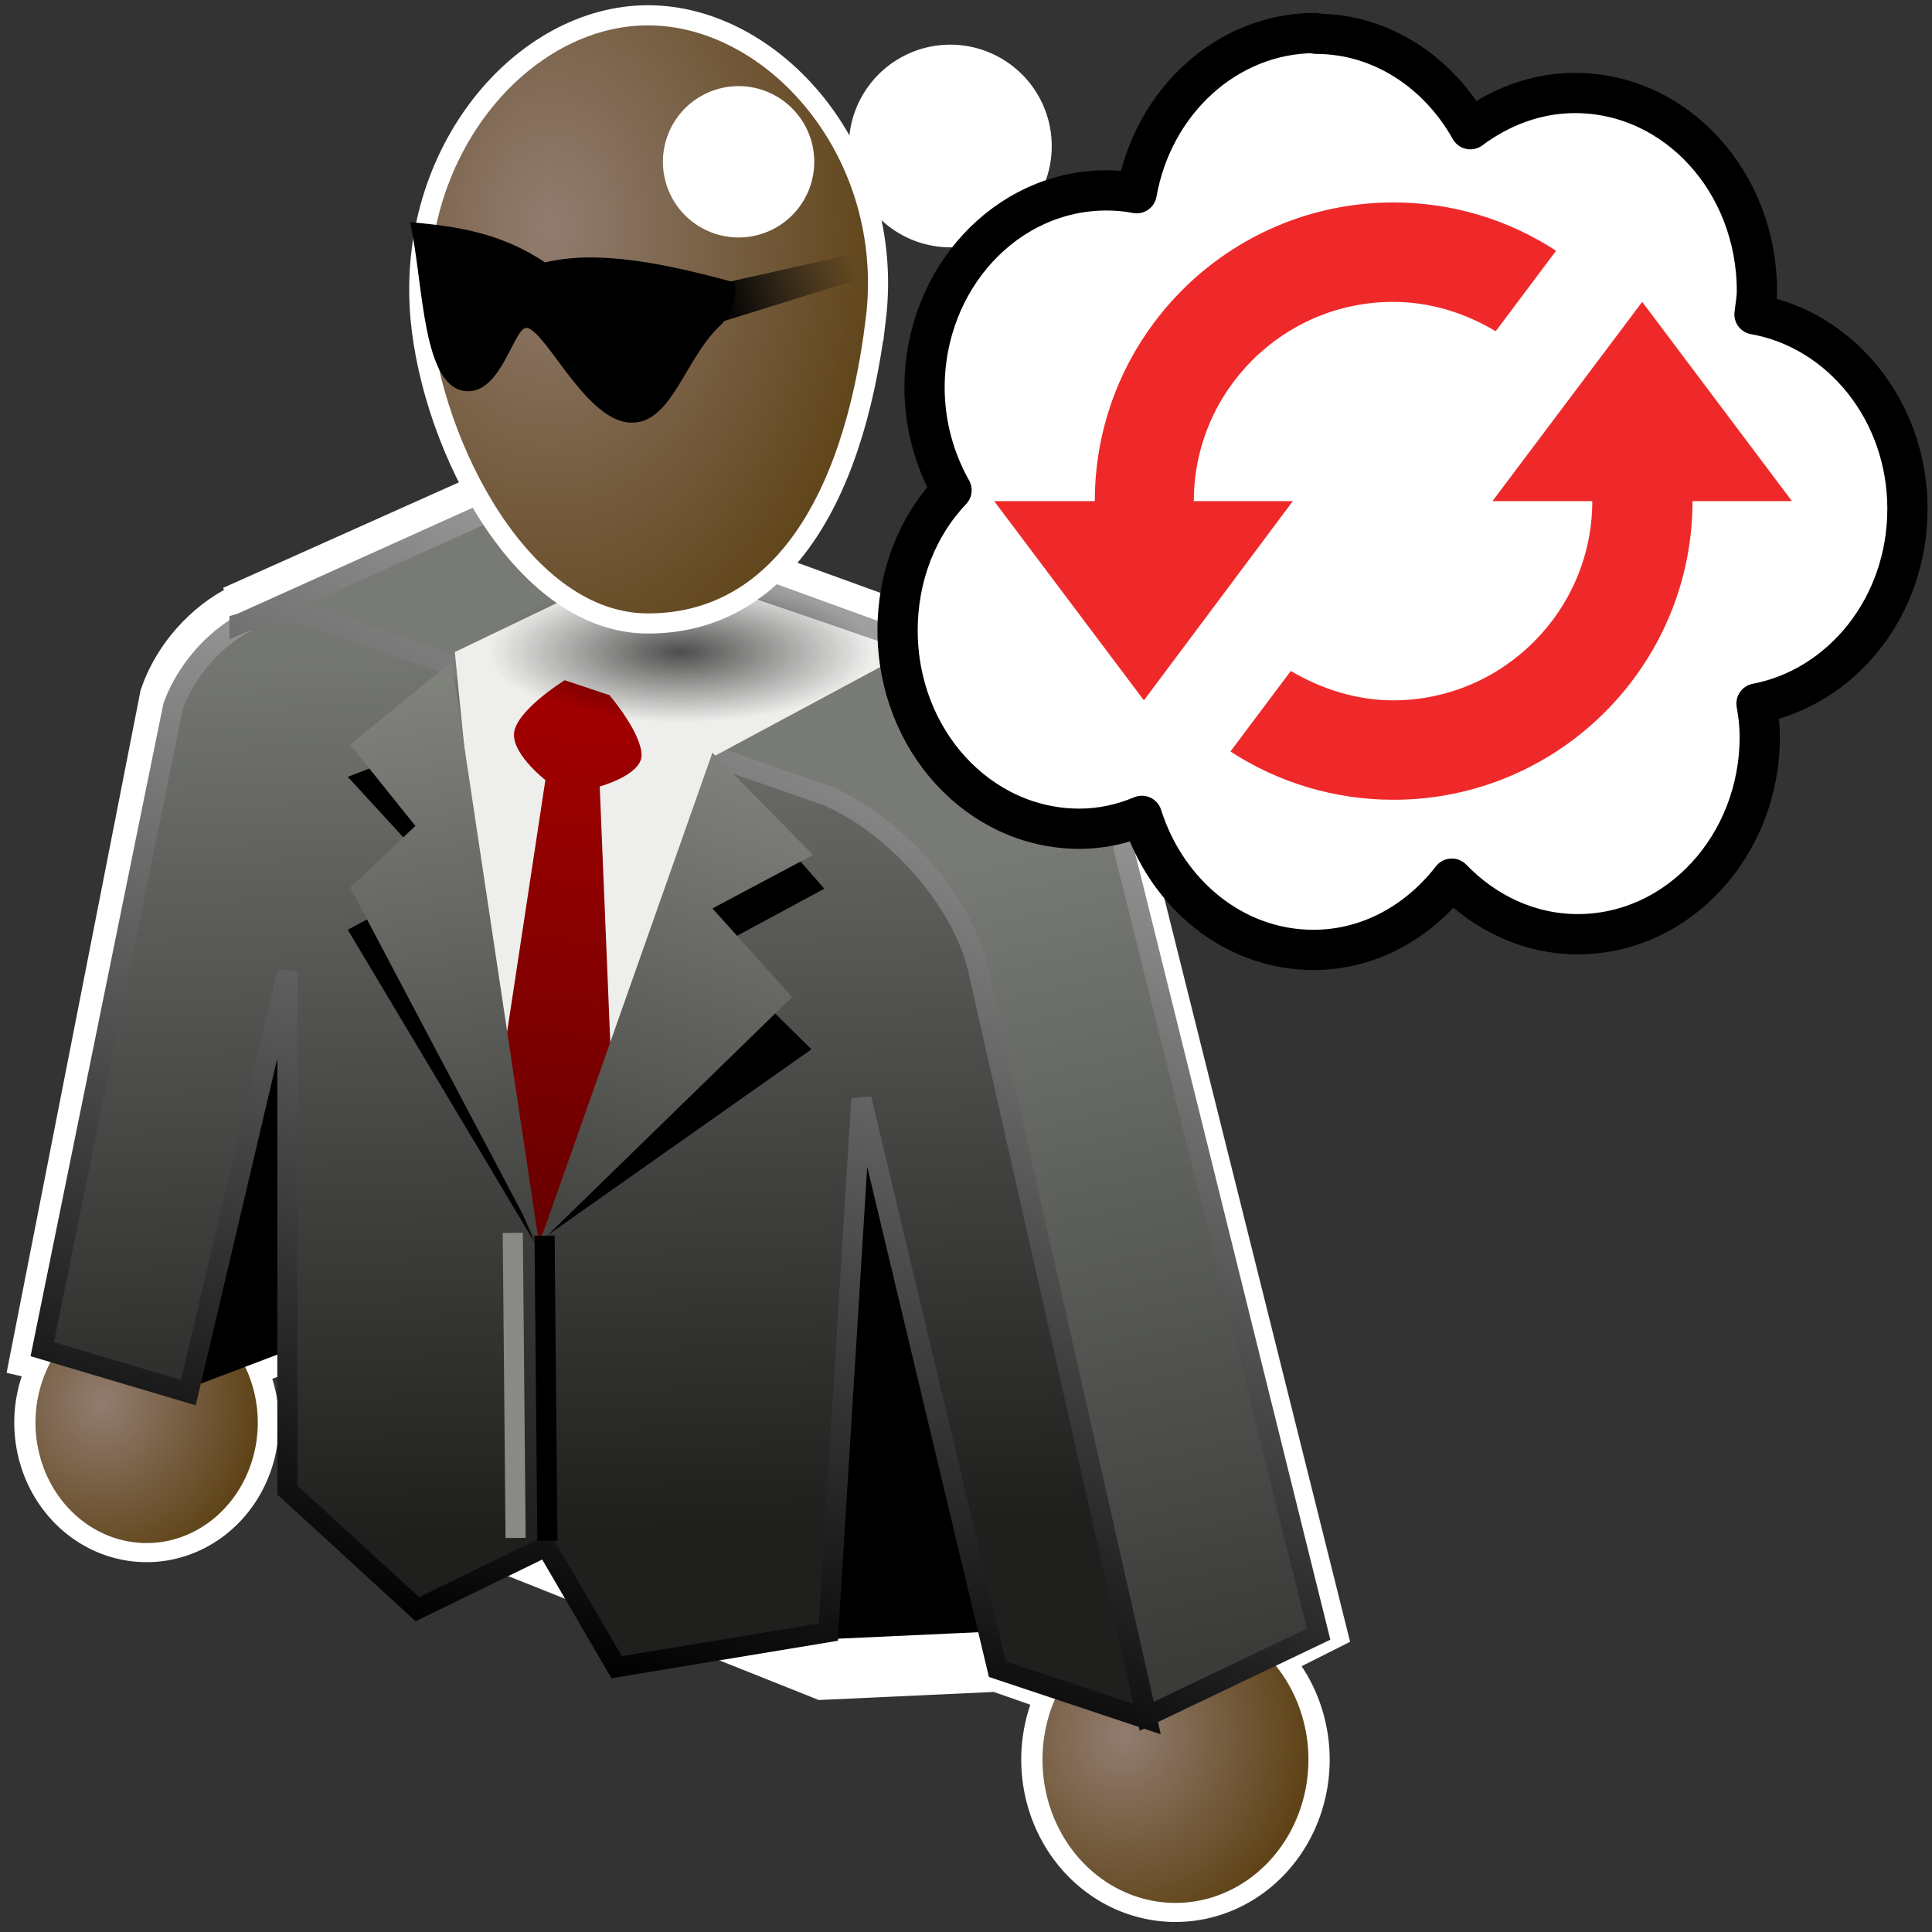 <svg xmlns="http://www.w3.org/2000/svg" width="48" height="48" xmlns:xlink="http://www.w3.org/1999/xlink"><rect width="100%" height="100%" fill="#333333" stroke="none"/><defs><linearGradient id="h"><stop offset="0"/><stop offset="1" stop-opacity="0"/></linearGradient><linearGradient><stop offset="0" stop-color="#2c2d2b"/><stop offset="1" stop-color="#4a4c48"/></linearGradient><linearGradient id="g"><stop offset="0" stop-color="#444542"/><stop offset="1" stop-color="#7f817b"/></linearGradient><linearGradient><stop offset="0" stop-opacity=".581"/><stop offset="1" stop-opacity="0"/></linearGradient><linearGradient id="f"><stop offset="0" stop-color="#a40000"/><stop offset="1" stop-color="#690000"/></linearGradient><linearGradient id="e"><stop offset="0"/><stop offset="1" stop-color="#b7b7b7"/></linearGradient><linearGradient><stop offset="0"/><stop offset="1" stop-color="#626262"/></linearGradient><linearGradient id="d"><stop offset="0" stop-color="#747671"/><stop offset="1" stop-color="#1f1f1e"/></linearGradient><linearGradient id="c"><stop offset="0" stop-color="#787b75"/><stop offset="1" stop-color="#3b3c3a"/></linearGradient><linearGradient id="b"><stop offset="0" stop-color="#917c70"/><stop offset="1" stop-color="#5f4317"/></linearGradient><linearGradient id="a"><stop offset="0" stop-opacity=".675"/><stop offset="1" stop-opacity="0"/></linearGradient><radialGradient id="p" cx="23.915" cy="13.579" r="2.955" xlink:href="#a" fx="23.915" fy="13.579" gradientTransform="matrix(1 0 0 .368 0 8.588)" gradientUnits="userSpaceOnUse"/><radialGradient id="i" cx="22.952" cy="6.051" r="6.118" xlink:href="#b" fx="22.952" fy="6.051" gradientTransform="matrix(1.155 .003 -.007 1.39 -3.468 -2.437)" gradientUnits="userSpaceOnUse"/><radialGradient id="j" cx="22.952" cy="6.051" r="6.118" xlink:href="#b" fx="22.952" fy="6.051" gradientTransform="matrix(1.155 .003 -.007 1.39 -3.468 -2.437)" gradientUnits="userSpaceOnUse"/><linearGradient id="m" x1="28.571" x2="31.714" y1="17.179" y2="31.107" xlink:href="#c" gradientUnits="userSpaceOnUse" gradientTransform="matrix(1.468 0 0 1.461 -15.918 -4.389)"/><linearGradient id="k" x1="19.937" x2="20.433" y1="12.735" y2="29.056" xlink:href="#d" gradientUnits="userSpaceOnUse" gradientTransform="matrix(1.344 0 0 1.34 -14.509 -.852)"/><linearGradient id="n" x1="18.365" x2="27.144" y1="27.298" y2="9.084" xlink:href="#e" gradientUnits="userSpaceOnUse" gradientTransform="matrix(1.375 0 0 1.371 -15.62 -.864)"/><linearGradient id="o" x1="22.034" x2="21.282" y1="13.102" y2="22.648" xlink:href="#f" gradientUnits="userSpaceOnUse" gradientTransform="matrix(1.375 0 0 1.371 -15.62 -.864)"/><radialGradient id="q" cx="22.619" cy="5.372" r="6.118" xlink:href="#b" gradientUnits="userSpaceOnUse" gradientTransform="matrix(1.384 .017 -.022 1.977 -17.507 -5.358)" fx="22.619" fy="5.372"/><linearGradient id="l" x1="9.322" x2="14.512" y1="26.351" y2="6.552" xlink:href="#e" gradientUnits="userSpaceOnUse" gradientTransform="matrix(1.413 0 0 1.408 -16.633 -.188)"/><linearGradient id="s" x1="21.862" x2="24.758" y1="21.688" y2="13.607" xlink:href="#g" gradientUnits="userSpaceOnUse" gradientTransform="matrix(1.413 0 0 1.408 -16.633 -.188)"/><linearGradient id="r" x1="20.706" x2="19.026" y1="21.613" y2="12.319" xlink:href="#g" gradientUnits="userSpaceOnUse" gradientTransform="matrix(1.413 0 0 1.408 -16.633 -.188)"/><linearGradient id="t" x1="24.471" x2="26.82" y1="5.523" y2="4.892" xlink:href="#h" gradientUnits="userSpaceOnUse" gradientTransform="matrix(1.413 0 0 1.408 -16.633 -.188)"/></defs><g><path stroke="#fff" stroke-width="1.5" d="M12.3 12.46c-.14.02-.24.05-.35.1l-6.1 2.73c.06-.02.15-.03.22-.05-.82.4-1.54 1.2-1.85 2.1l-3.18 16.2 3.3.76 3.06-1.06.8-1.58.44 5.1 11.83 4.72 4.33-.2 3.6 1.26 4.27-2.15-4.86-19.45c-.28-1.96-1.2-3.42-2.87-4.3l-11.3-4.1c-.4-.1-.92-.13-1.33-.1z"/><path fill="url(#i)" stroke="#fff" stroke-width=".955" d="M30.46 7.06a5.48 6.5 0 1 1-10.96 0 5.48 6.5 0 1 1 10.96 0z" transform="matrix(.552 0 0 .497 -10.146 31.835)" color="#000" stroke-linecap="round" overflow="visible" enable-background="accumulate"/><path d="M4.4 34.6l3.55-12.18.9 8.4-1.34 2.6z"/><path fill="url(#j)" stroke="#fff" stroke-width=".811" d="M30.46 7.06a5.48 6.5 0 1 1-10.96 0 5.48 6.5 0 1 1 10.96 0z" transform="matrix(.651 0 0 .584 12.942 39.595)" color="#000" stroke-linecap="round" overflow="visible" enable-background="accumulate"/><path fill="url(#k)" stroke="url(#l)" stroke-width=".5" d="M1.05 33.52L4.3 17.55c.53-1.48 2.17-2.76 3.5-2.28l13.1 4.38c1.83.54 3.05 2.32 3.5 4.3l4.1 18.76-3.72-1.24L21.4 27.3l-.82 13.25-5.26.87-1.75-3-3.2 1.56-3.23-2.96V24.14L4.68 34.6z"/><path fill="url(#m)" stroke="url(#n)" stroke-width=".5" d="M5.95 15.5l6.08-2.74c.4-.16 1.17-.12 1.7 0l11.3 4.1c1.67.87 2.6 2.33 2.9 4.28l4.83 19.46-4.27 2.04-4.2-18.6c-.4-1.64-1.98-3.5-3.74-4.27L7.8 15.34c-.54-.15-1.38 0-1.85.15z"/><path fill="#eeeeec" d="M12.54 28.7L11.3 16.2l4.73-2.27 6.55 2.26-4.84 2.6-3.18 10.45z"/><path d="M13.3 30.9l-4.66-7.8 1.08-.58z"/><path fill="url(#o)" d="M14.03 16.9s-1.07.66-1.24 1.22c-.17.54.76 1.26.76 1.26l-1.24 8.16 1 3.33 1.95-2.6-.36-8.73s1.03-.28 1.04-.77c0-.57-.8-1.5-.8-1.5z"/><path fill="url(#p)" d="M26.87 13.58a2.95 1.1 0 1 1-5.9 0 2.95 1.1 0 1 1 5.9 0z" transform="matrix(1.618 0 0 1.611 -21.78 -5.686)" color="#000" overflow="visible" enable-background="accumulate"/><path fill="url(#q)" stroke="#fff" stroke-width=".5" d="M21.76 7.93c-.58 4.75-2.54 7.56-5.66 7.56s-5.36-4.4-5.65-7.57C10.07 3.78 12.98.38 16.1.38c3.12 0 6.16 3.4 5.66 7.55z" color="#000" stroke-linecap="round" overflow="visible" enable-background="accumulate"/><path d="M10.57 21.4l-1.93-2.1 1.22-.47z" color="#000" overflow="visible" enable-background="accumulate"/><path fill="url(#r)" d="M11.22 16.44L8.7 18.5l1.62 2.02-1.62 1.53 4.7 8.9z"/><path d="M17.73 18.93l2.75 3.15-2.82 1.52 2.5 2.47-6.57 4.63z"/><path fill="url(#s)" d="M17.7 18.7l2.5 2.54-2.5 1.33 1.98 2.2-6.28 6.12z"/><path fill="none" stroke="#000" stroke-width=".5" d="M13.53 30.7l.07 7.58"/><path fill="none" stroke="#888a85" stroke-width=".5" d="M12.74 30.63l.07 7.58"/><path fill="url(#t)" d="M17.4 7.16l3.8-.85.06.65-4.57 1.42z"/><path d="M10.2 5.52c1.1.1 2.23.25 3.34 1 1.33-.32 3 .03 4.72.5 0 0 .1.65-.4 1.1-.85.82-1.18 2.4-2.17 2.38-1.1 0-2.08-2.2-2.58-2.35-.33-.1-.62 1.6-1.5 1.57-1.13-.04-1.08-2.65-1.42-4.2z"/><path fill="#fff" stroke="#000" stroke-width=".52.84" d="M21.1 3.63a-2.52 2.52 0 1 1 5.03 0-2.52 2.52 0 1 1-5.04 0z" stroke-linejoin="round"/><path fill="#fff" stroke="#000" stroke-width=".4.535" d="M16.47 4.02a-1.88 1.88 0 1 1 3.76 0-1.88 1.88 0 1 1-3.76 0z" stroke-linejoin="round"/><path fill="#fff" stroke="#000" d="M32.7.84c1.62 0 3.04.96 3.83 2.37.74-.55 1.63-.9 2.6-.9 2.5 0 4.52 2.2 4.52 4.92 0 .2-.04.4-.06.58 2.15.38 3.8 2.4 3.8 4.83s-1.62 4.43-3.75 4.84c.05.27.08.54.08.83 0 2.7-2.03 4.9-4.52 4.9-1.2 0-2.3-.52-3.13-1.38-.83 1.07-2.05 1.77-3.44 1.77-1.98 0-3.65-1.4-4.26-3.33-.48.2-1 .32-1.55.32-2.5 0-4.52-2.2-4.52-4.93 0-1.36.5-2.6 1.34-3.48-.42-.75-.67-1.62-.67-2.55 0-2.7 2.02-4.9 4.52-4.9.25 0 .5.02.75.07.4-2.27 2.24-3.98 4.44-3.98z" stroke-linejoin="round"/><g fill="#ef2929"><path d="M37.08 12.45h2.48c0 2.73-2.23 4.95-4.95 4.95-.9 0-1.78-.28-2.54-.73l-1.5 2c1.18.77 2.58 1.2 4.05 1.2 4.1 0 7.43-3.33 7.43-7.42h2.47L40.8 7.5l-3.72 4.95z"/><path d="M29.66 12.45c0-2.73 2.22-4.95 4.95-4.95.93 0 1.8.28 2.55.73l1.5-2c-1.18-.77-2.57-1.2-4.04-1.2-4.1 0-7.42 3.33-7.42 7.42H24.7l3.72 4.95 3.7-4.95h-2.46z"/></g></g></svg>